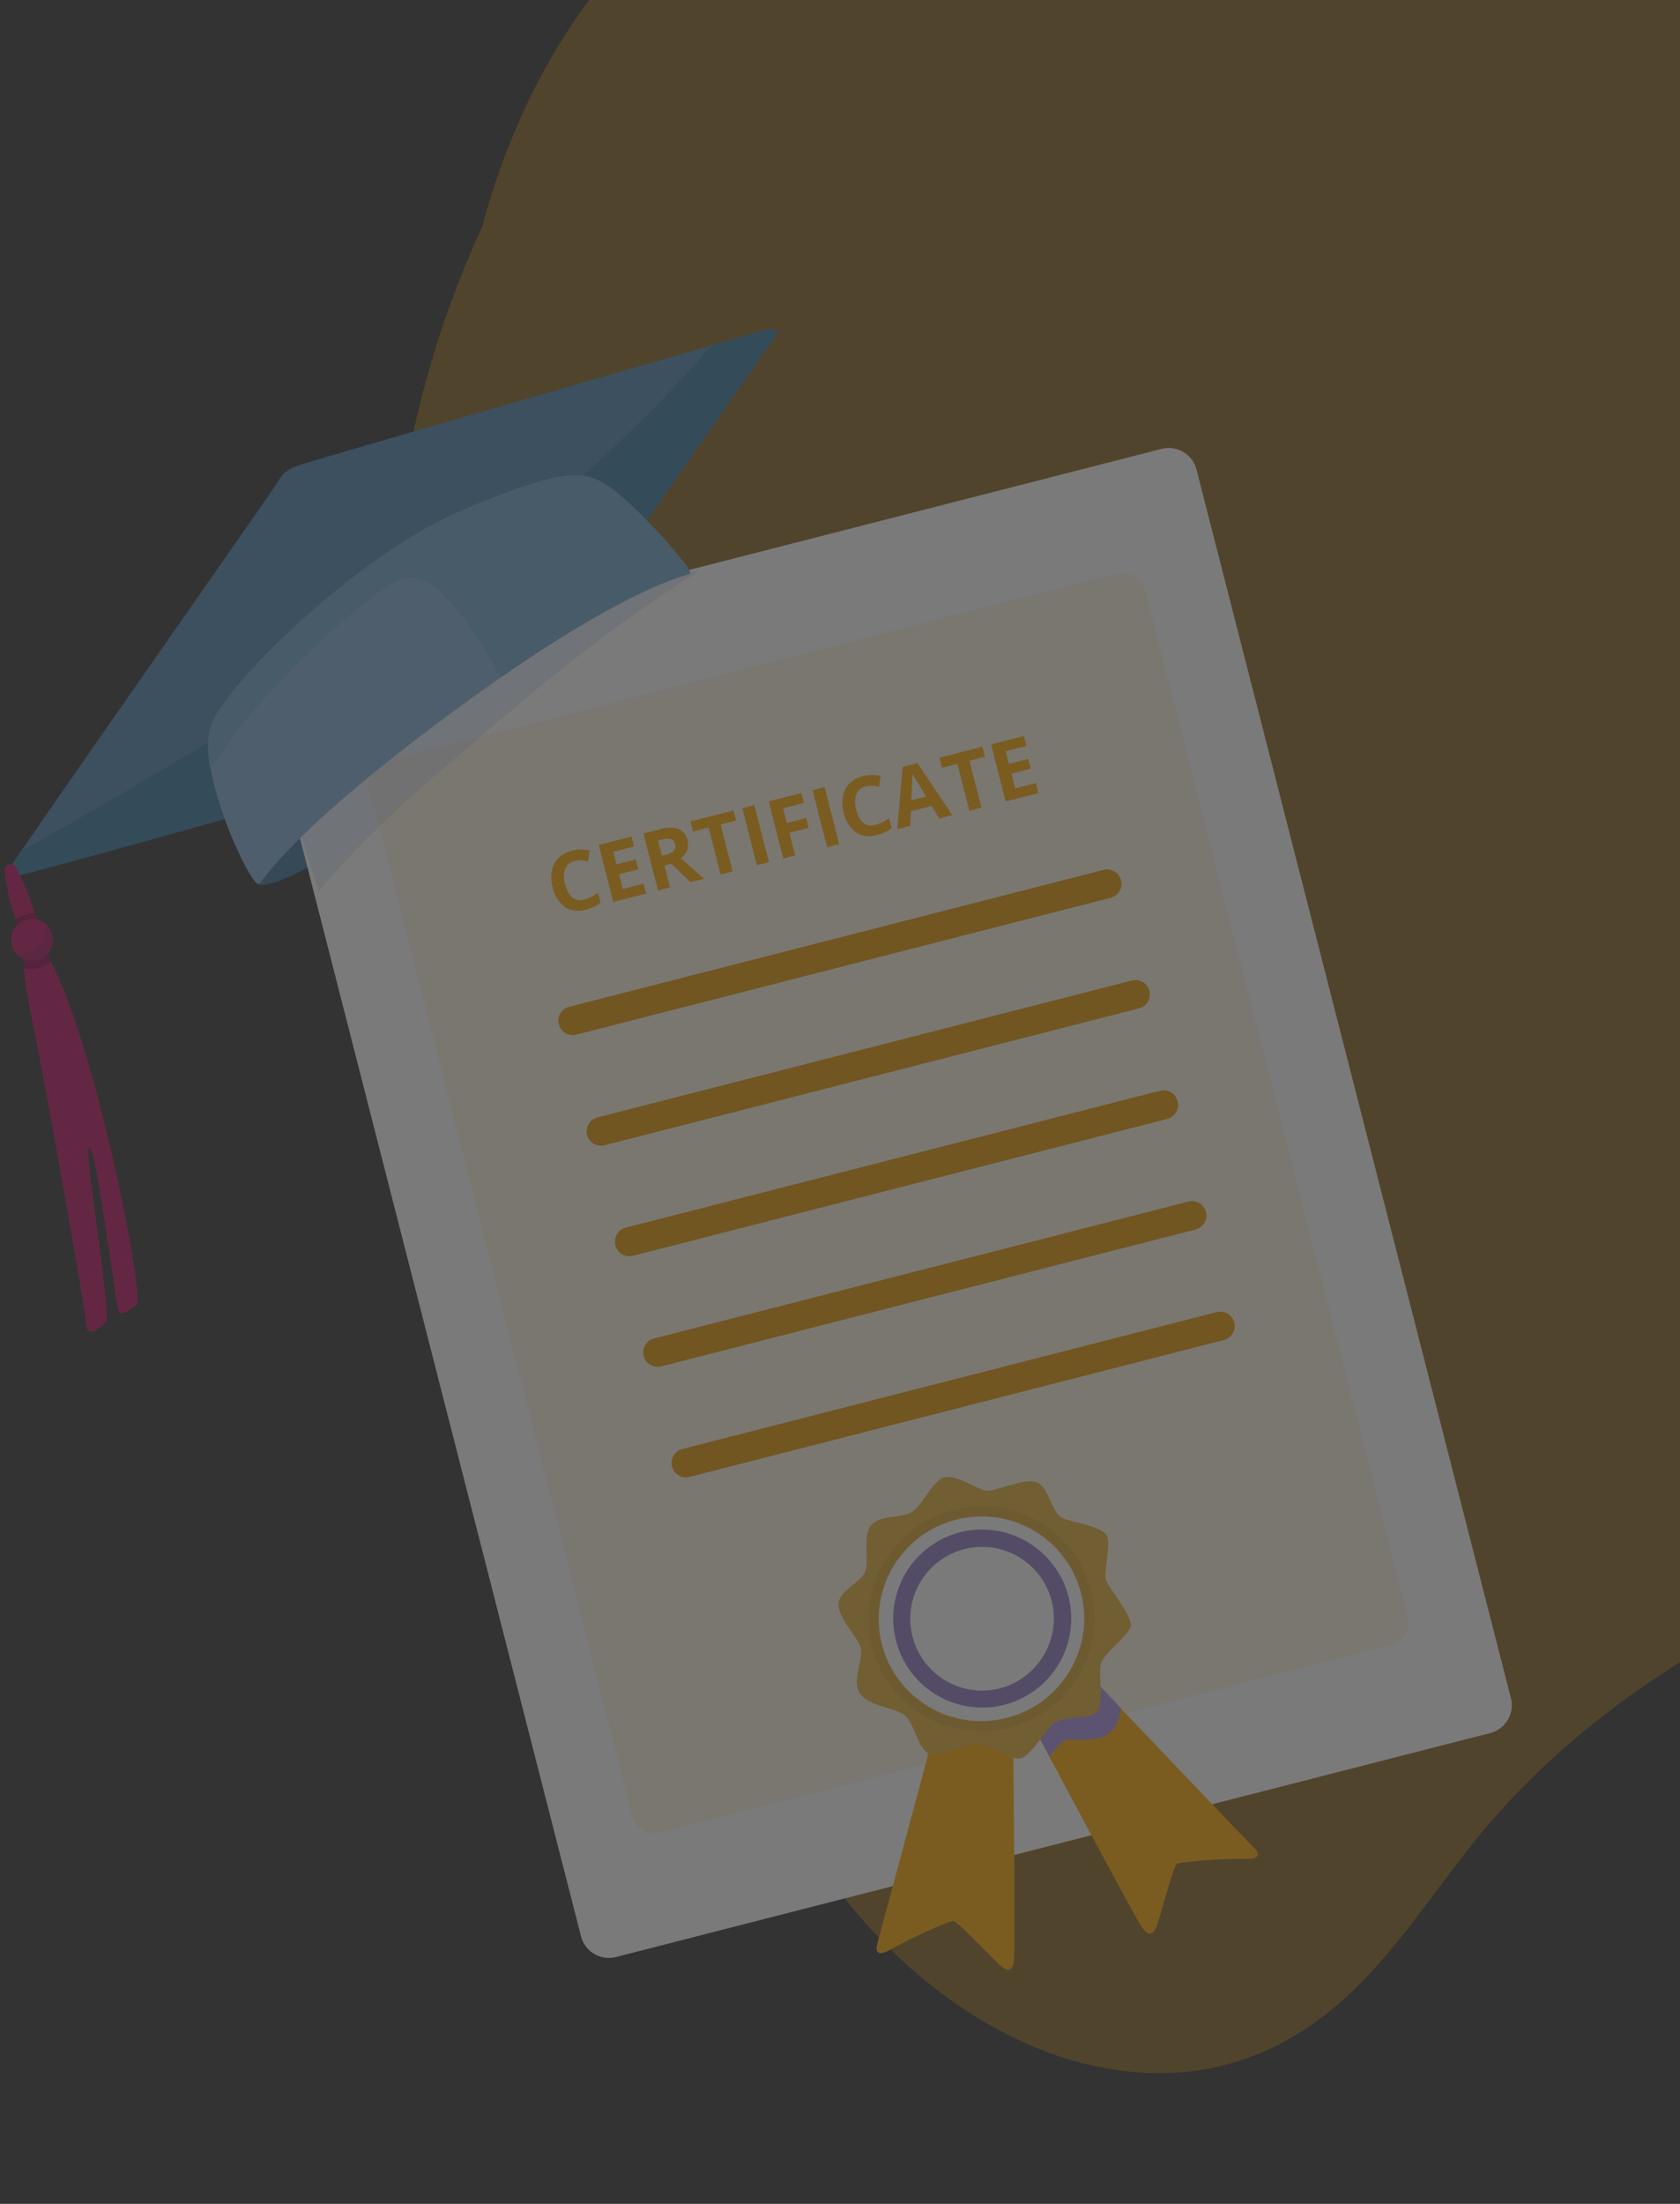 <svg xmlns="http://www.w3.org/2000/svg" width="135" height="177" fill="none" viewBox="0 0 135 177"><rect x="0" y="0" width="135" height="177" fill="#333333" stroke="none"/><g opacity=".35"><path fill="#FFA800" fill-rule="evenodd" d="M218.543 63.044C216.762 57.701 213.622 53.348 209.617 49.435C207.62 47.48 205.5 45.585 203.817 43.35C202.104 41.066 201.075 38.494 200.475 35.718C199.226 29.956 199.59 23.972 198.073 18.247C196.763 13.302 194.355 8.697 191.243 4.65C184.815 -3.71 175.793 -9.79 166.372 -14.332C161.243 -16.813 155.398 -19.83 149.54 -19.111C143.581 -18.379 138.599 -14.503 132.541 -14.056C126.404 -13.602 120.398 -15.362 114.605 -17.171C108.812 -18.98 103.122 -20.899 97.114 -21.639C89.521 -22.575 81.8 -21.655 74.547 -19.299C74.189 -19.307 73.834 -19.219 73.521 -19.043L73.106 -18.809C71.353 -18.185 69.635 -17.483 67.951 -16.703C58.823 -12.446 50.818 -5.645 45.382 2.848C42.335 7.62 40.2 12.839 38.724 18.262C36.986 22.026 35.548 25.921 34.424 29.912C32.784 35.72 31.633 41.901 32.081 47.951C32.486 53.313 34.279 58.328 37.067 62.903C42.176 71.289 49.754 77.802 55.1 86.009C57.912 90.337 59.88 95.055 60.459 100.218C61.129 106.181 60.459 112.188 59.939 118.133C59.409 124.269 59.046 130.471 60.267 136.551C61.438 142.353 64.194 147.722 67.812 152.369C74.334 160.748 84.959 167.736 96.02 166.316C101.409 165.613 105.965 162.805 109.667 158.929C113.417 155.026 116.264 150.392 119.798 146.313C135.916 127.714 161.186 121.973 182.956 112.771C193.602 108.275 204.794 102.808 212.361 93.789C215.902 89.576 218.559 84.626 219.588 79.185C220.613 73.803 220.254 68.249 218.543 63.044Z" clip-rule="evenodd" opacity=".42"/><path fill="#3D7299" d="M20.678 70.937C21.131 71.638 25.637 69.631 30.27 66.014C34.904 62.397 38.085 58.703 37.36 57.789C36.636 56.875 32.283 59.036 27.645 62.655C23.006 66.273 20.041 69.945 20.678 70.937Z"/><path fill="#fff" d="M93.345 36.051L23.086 54.041C21.853 54.356 21.109 55.611 21.425 56.844L46.689 155.515C47.005 156.748 48.26 157.492 49.493 157.176L119.752 139.187C120.985 138.871 121.728 137.616 121.412 136.383L96.148 37.712C95.833 36.479 94.578 35.736 93.345 36.051Z"/><path fill="#FFF7E6" d="M89.734 46.067L31.059 61.09C30.043 61.351 29.43 62.386 29.69 63.403L50.784 145.787C51.044 146.803 52.079 147.417 53.096 147.156L111.77 132.133C112.787 131.873 113.4 130.838 113.14 129.821L92.046 47.437C91.785 46.42 90.75 45.807 89.734 46.067Z"/><path fill="#E69900" d="M89.251 72.106L46.313 83.1C46.166 83.138 46.012 83.146 45.861 83.124C45.711 83.103 45.566 83.052 45.435 82.974C45.304 82.897 45.189 82.794 45.098 82.672C45.007 82.55 44.94 82.412 44.903 82.264C44.865 82.117 44.857 81.964 44.878 81.813C44.9 81.663 44.951 81.518 45.029 81.388C45.107 81.257 45.209 81.143 45.331 81.052C45.453 80.961 45.592 80.895 45.739 80.858L88.677 69.865C88.824 69.826 88.977 69.817 89.127 69.838C89.278 69.859 89.423 69.91 89.554 69.987C89.685 70.064 89.799 70.167 89.891 70.288C89.982 70.41 90.048 70.548 90.086 70.695C90.162 70.993 90.117 71.309 89.96 71.574C89.804 71.838 89.548 72.03 89.251 72.106Z"/><path fill="#E69900" d="M91.525 80.988L48.588 91.982C48.291 92.058 47.975 92.013 47.711 91.858C47.447 91.702 47.255 91.448 47.178 91.151C47.14 91.004 47.132 90.85 47.154 90.7C47.175 90.549 47.226 90.404 47.304 90.273C47.381 90.142 47.484 90.027 47.606 89.936C47.728 89.845 47.866 89.778 48.014 89.741L90.951 78.747C91.249 78.671 91.565 78.716 91.829 78.872C92.094 79.029 92.285 79.284 92.362 79.582C92.436 79.88 92.391 80.195 92.234 80.458C92.077 80.722 91.822 80.912 91.525 80.988Z"/><path fill="#E69900" d="M93.799 89.865L50.861 100.859C50.712 100.897 50.557 100.906 50.405 100.883C50.253 100.861 50.106 100.808 49.975 100.729C49.843 100.649 49.728 100.544 49.638 100.42C49.547 100.296 49.482 100.155 49.446 100.005C49.408 99.858 49.4 99.704 49.421 99.553C49.443 99.403 49.494 99.258 49.572 99.127C49.649 98.996 49.752 98.881 49.873 98.79C49.995 98.699 50.134 98.632 50.281 98.594L93.219 87.601C93.517 87.524 93.833 87.57 94.097 87.726C94.362 87.883 94.553 88.138 94.629 88.436C94.67 88.585 94.681 88.74 94.661 88.892C94.641 89.045 94.591 89.192 94.514 89.325C94.436 89.458 94.333 89.574 94.21 89.667C94.088 89.76 93.948 89.827 93.799 89.865Z"/><path fill="#E69900" d="M95.498 96.501L52.561 107.495C51.94 107.654 51.566 108.285 51.725 108.906C51.884 109.526 52.515 109.9 53.136 109.741L96.073 98.747C96.693 98.589 97.067 97.957 96.909 97.337C96.75 96.716 96.118 96.343 95.498 96.501Z"/><path fill="#E69900" d="M98.346 107.625L55.408 118.619C55.261 118.656 55.107 118.665 54.956 118.643C54.806 118.622 54.661 118.571 54.53 118.493C54.399 118.415 54.284 118.313 54.193 118.191C54.102 118.069 54.035 117.931 53.998 117.783C53.96 117.636 53.951 117.482 53.973 117.331C53.995 117.181 54.045 117.036 54.123 116.905C54.201 116.774 54.303 116.659 54.425 116.568C54.547 116.477 54.685 116.41 54.833 116.372L97.77 105.379C97.918 105.341 98.071 105.333 98.222 105.354C98.373 105.376 98.518 105.427 98.649 105.504C98.78 105.582 98.894 105.684 98.986 105.806C99.077 105.928 99.143 106.067 99.181 106.214C99.219 106.362 99.227 106.515 99.206 106.666C99.184 106.817 99.133 106.962 99.055 107.093C98.978 107.223 98.875 107.338 98.753 107.429C98.632 107.521 98.493 107.587 98.346 107.625Z"/><path fill="#FFA800" d="M46.158 69.156C45.992 69.19 45.837 69.266 45.707 69.375C45.578 69.485 45.477 69.625 45.415 69.783C45.285 70.18 45.283 70.608 45.411 71.006C45.672 72.026 46.185 72.441 46.95 72.246C47.346 72.128 47.721 71.945 48.057 71.704L48.261 72.501C47.902 72.762 47.495 72.951 47.063 73.056C46.784 73.147 46.488 73.175 46.197 73.138C45.905 73.101 45.626 73 45.379 72.841C44.868 72.445 44.521 71.875 44.403 71.239C44.284 70.809 44.263 70.358 44.343 69.919C44.417 69.536 44.603 69.184 44.878 68.908C45.175 68.621 45.544 68.421 45.946 68.326C46.413 68.212 46.9 68.204 47.37 68.304L47.261 69.177C47.072 69.138 46.881 69.111 46.689 69.095C46.51 69.085 46.331 69.106 46.158 69.156Z"/><path fill="#FFA800" d="M51.922 71.767L49.284 72.442L48.111 67.862L50.749 67.186L50.953 67.983L49.285 68.41L49.542 69.417L51.094 69.02L51.297 69.812L49.745 70.209L50.048 71.393L51.717 70.966L51.922 71.767Z"/><path fill="#FFA800" d="M53.397 69.517L53.847 71.274L52.878 71.522L51.705 66.942L53.038 66.6C53.518 66.436 54.039 66.43 54.523 66.583C54.71 66.665 54.874 66.791 55.001 66.95C55.128 67.11 55.215 67.298 55.254 67.498C55.322 67.753 55.31 68.023 55.218 68.272C55.113 68.531 54.94 68.758 54.716 68.927C55.663 69.776 56.286 70.327 56.573 70.576L55.492 70.853L53.952 69.376L53.397 69.517ZM53.194 68.725L53.507 68.645C53.748 68.602 53.971 68.488 54.148 68.317C54.206 68.246 54.246 68.16 54.264 68.069C54.281 67.978 54.276 67.884 54.247 67.795C54.233 67.702 54.194 67.615 54.134 67.543C54.073 67.47 53.994 67.416 53.904 67.387C53.662 67.334 53.41 67.347 53.174 67.424L52.881 67.5L53.194 68.725Z"/><path fill="#FFA800" d="M58.875 69.987L57.905 70.235L56.94 66.465L55.696 66.784L55.488 65.973L58.946 65.088L59.154 65.898L57.909 66.217L58.875 69.987Z"/><path fill="#FFA800" d="M60.822 69.488L59.649 64.907L60.619 64.659L61.792 69.24L60.822 69.488Z"/><path fill="#FFA800" d="M63.902 68.699L62.942 68.945L61.77 64.364L64.393 63.693L64.597 64.49L62.929 64.917L63.231 66.096L64.782 65.698L64.985 66.49L63.434 66.888L63.902 68.699Z"/><path fill="#FFA800" d="M66.466 68.043L65.293 63.462L66.262 63.214L67.435 67.795L66.466 68.043Z"/><path fill="#FFA800" d="M69.552 63.166C69.385 63.2 69.23 63.276 69.1 63.385C68.971 63.495 68.87 63.635 68.809 63.794C68.676 64.19 68.673 64.619 68.799 65.017C69.061 66.038 69.574 66.453 70.343 66.256C70.738 66.139 71.111 65.956 71.446 65.715L71.65 66.512C71.291 66.775 70.884 66.963 70.451 67.067C70.172 67.159 69.877 67.187 69.585 67.15C69.294 67.113 69.015 67.011 68.768 66.853C68.26 66.454 67.915 65.884 67.796 65.25C67.674 64.82 67.654 64.368 67.736 63.929C67.808 63.546 67.995 63.193 68.272 62.918C68.568 62.631 68.937 62.43 69.34 62.337C69.805 62.223 70.29 62.216 70.759 62.316L70.65 63.188C70.461 63.15 70.27 63.123 70.078 63.106C69.9 63.096 69.722 63.117 69.552 63.166Z"/><path fill="#FFA800" d="M75.478 65.736L74.868 64.73L73.195 65.158L73.143 66.334L72.1 66.601L72.534 61.589L73.722 61.284L76.522 65.469L75.478 65.736ZM74.426 63.974C73.866 63.065 73.564 62.546 73.481 62.434C73.421 62.342 73.367 62.246 73.318 62.148C73.316 62.431 73.291 63.148 73.233 64.28L74.426 63.974Z"/><path fill="#FFA800" d="M78.867 64.868L77.898 65.116L76.932 61.346L75.688 61.665L75.481 60.854L78.938 59.969L79.146 60.78L77.902 61.098L78.867 64.868Z"/><path fill="#FFA800" d="M83.447 63.696L80.814 64.37L79.642 59.789L82.275 59.115L82.478 59.911L80.815 60.337L81.073 61.344L82.624 60.947L82.827 61.739L81.275 62.136L81.579 63.32L83.242 62.894L83.447 63.696Z"/><path fill="#FFA800" d="M81.405 139.118C81.405 139.118 81.429 140.959 81.447 143.472C81.501 148.473 81.565 156.149 81.496 157.239C81.428 158.329 81.036 158.35 80.53 157.983C80.024 157.616 77.001 154.323 76.605 154.29C76.209 154.257 72.793 155.867 71.541 156.58C70.412 157.251 70.347 156.612 70.494 156.118C70.593 155.79 72.691 147.943 74.081 142.786L75.282 138.282L81.405 139.118Z"/><path fill="#FFA800" d="M75.325 138.276L81.405 139.118C81.405 139.118 81.429 140.959 81.447 143.472C80.191 142.91 78.673 141.113 76.863 142.227C76.468 142.508 76.019 142.703 75.544 142.799C75.069 142.895 74.579 142.89 74.106 142.784L75.325 138.276Z"/><path fill="#FFA800" d="M100.09 149.295C98.645 149.257 94.861 149.487 94.553 149.719C94.245 149.952 93.165 154.266 92.886 154.844C92.607 155.422 92.228 155.533 91.676 154.657C91.034 153.624 86.61 145.363 84.352 141.139C83.573 139.67 83.051 138.696 83.051 138.696L87.997 135.032L90.037 137.181C93.573 140.888 100.481 148.127 100.758 148.394C101.152 148.75 101.403 149.341 100.09 149.295Z"/><path fill="#A78FE2" d="M90.065 137.174C89.826 140.12 87.412 139.71 86.033 139.696C85.354 139.701 84.845 140.348 84.361 141.117C83.583 139.648 83.061 138.674 83.061 138.674L88.007 135.01L90.065 137.174Z"/><path fill="#E5AE35" d="M69.522 126.221C69.887 125.299 69.257 123.245 70.046 122.447C70.835 121.65 72.397 121.935 73.264 121.44C74.13 120.945 74.926 118.894 75.881 118.649C76.836 118.405 78.54 119.627 79.259 119.721C79.978 119.815 82.319 118.659 83.304 119.053C84.288 119.446 84.52 121.457 85.27 121.866C86.02 122.275 88.306 122.514 88.855 123.203C89.404 123.891 88.588 126.31 88.896 126.971C89.204 127.632 90.897 129.726 90.867 130.518C90.837 131.311 88.614 132.754 88.443 133.716C88.273 134.678 88.718 136.962 88.124 137.532C87.53 138.101 85.461 137.796 84.69 138.411C83.919 139.026 82.963 140.879 82.071 141.197C81.179 141.514 79.488 139.971 78.478 140.001C77.468 140.032 75.665 141.134 74.727 140.867C73.79 140.601 73.511 138.463 72.737 137.787C71.963 137.111 69.728 137.068 69.071 135.96C68.415 134.852 69.473 133.185 69.141 132.257C68.809 131.329 67.361 129.997 67.387 128.838C67.413 127.68 69.139 127.188 69.522 126.221Z"/><g style="mix-blend-mode:multiply" opacity=".26"><path fill="#C6870A" d="M81.109 138.757C85.965 137.513 88.899 132.589 87.662 127.758C86.425 122.928 81.486 120.02 76.629 121.263C71.773 122.506 68.839 127.431 70.076 132.261C71.312 137.092 76.252 140 81.109 138.757Z"/></g><path fill="#fff" d="M80.906 137.969C85.325 136.838 87.995 132.357 86.87 127.961C85.744 123.565 81.249 120.919 76.83 122.051C72.411 123.182 69.742 127.663 70.867 132.058C71.993 136.454 76.487 139.101 80.906 137.969Z"/><path fill="#917BC6" d="M77.094 123.076C75.729 123.438 74.502 124.196 73.567 125.254C72.632 126.313 72.032 127.624 71.841 129.023C71.65 130.422 71.878 131.847 72.495 133.117C73.112 134.387 74.092 135.445 75.31 136.16C76.528 136.874 77.93 137.212 79.34 137.131C80.749 137.049 82.104 136.553 83.231 135.703C84.359 134.854 85.211 133.689 85.678 132.357C86.145 131.024 86.208 129.583 85.858 128.216C85.62 127.302 85.205 126.445 84.636 125.693C84.066 124.94 83.355 124.307 82.541 123.83C81.727 123.352 80.827 123.04 79.892 122.911C78.957 122.781 78.006 122.837 77.094 123.076ZM80.303 135.611C79.197 135.885 78.034 135.825 76.962 135.438C75.89 135.052 74.956 134.357 74.278 133.441C73.6 132.525 73.209 131.429 73.153 130.291C73.097 129.153 73.379 128.023 73.964 127.045C74.548 126.067 75.41 125.284 76.439 124.795C77.468 124.305 78.619 124.131 79.747 124.295C80.875 124.459 81.929 124.952 82.776 125.714C83.624 126.476 84.227 127.472 84.51 128.576C84.882 130.066 84.649 131.644 83.86 132.963C83.072 134.281 81.793 135.234 80.303 135.611Z"/><g style="mix-blend-mode:multiply" opacity=".24"><path fill="#85AFD6" d="M21.674 58.862L25.596 71.591C27.175 69.717 28.854 67.93 30.625 66.237C32.149 64.761 34.006 63.061 36.245 61.178C41.186 57.023 47.255 51.479 56.265 45.794L23.198 55.982C22.908 56.07 22.639 56.215 22.405 56.408C22.172 56.601 21.979 56.838 21.837 57.105C21.696 57.373 21.609 57.666 21.581 57.967C21.552 58.269 21.584 58.573 21.674 58.862Z"/></g><path fill="#4D87B2" d="M1.538 70.29C3.78 69.791 20.036 65.225 20.036 65.225L50.766 43.547C50.766 43.547 61.675 27.854 62.293 27.049C62.558 26.716 62.681 26.134 61.146 26.592L57.217 27.727C47.866 30.427 25.339 36.904 23.932 37.403C22.705 37.831 22.65 38.241 22.132 38.994C19.678 42.579 5.036 63.444 1.693 68.375C1.35 68.898 1.11 69.244 1.038 69.372C0.562 70.178 0.774 70.475 1.538 70.29Z"/><path fill="#3778A0" d="M1.537 70.29C3.779 69.791 20.035 65.225 20.035 65.225L50.765 43.547C50.765 43.547 61.675 27.854 62.293 27.049C62.557 26.716 62.68 26.135 61.145 26.592L57.216 27.727C52.813 32.829 41.985 44.148 24.404 54.95C13.178 61.856 6.066 65.956 1.686 68.357C1.344 68.88 1.104 69.226 1.032 69.354C0.561 70.178 0.774 70.475 1.537 70.29Z"/><path fill="#85AFD6" d="M20.749 71.006C21.009 71.097 22.759 67.074 37.423 56.411C38.425 55.686 39.377 55.008 40.28 54.378C49.679 47.863 54.093 46.473 55.424 46.088C55.883 45.947 51.809 41.333 49.499 39.503C47.188 37.673 45.746 37.387 37.293 40.908C28.839 44.428 17.912 55.114 16.887 58.454C16.652 59.551 16.667 60.687 16.93 61.778C17.657 65.707 20.073 70.771 20.749 71.006Z"/><path fill="#71A5CC" d="M16.93 61.778C20.428 55.878 29.753 47.328 32.313 46.504C35.213 45.575 38.342 51.155 40.276 54.379C49.675 47.864 54.089 46.474 55.42 46.089C55.88 45.948 51.806 41.334 49.495 39.504C47.185 37.674 45.743 37.388 37.289 40.909C28.835 44.429 17.908 55.115 16.883 58.455C16.65 59.553 16.666 60.688 16.93 61.778Z"/><path fill="#C11060" d="M8.506 106.161C9.007 105.614 6.611 91.84 7.195 92.184C7.779 92.528 9.272 104.399 9.483 105.15C9.694 105.9 10.399 105.115 10.941 104.882C11.483 104.649 9.981 96.259 7.892 88.254C6.512 82.957 5.126 79.276 4.116 77.272C3.599 76.249 3.185 75.656 2.918 75.507C2.225 75.121 1.738 75.549 1.918 77.783C2.034 78.986 2.22 80.18 2.476 81.361C3.889 88.265 6.897 105.514 6.95 106.484C7.002 107.455 8.004 106.703 8.506 106.161Z"/><path fill="#91074C" d="M1.918 77.783C2.3 77.855 2.692 77.847 3.071 77.759C3.449 77.671 3.805 77.505 4.116 77.272C3.599 76.249 3.185 75.656 2.918 75.507C2.222 75.112 1.738 75.549 1.918 77.783Z"/><path fill="#C11060" d="M1.252 73.811C1.31 73.999 1.393 74.17 1.463 74.335C1.834 75.162 3.198 75.064 2.973 73.925C2.942 73.824 2.88 73.622 2.799 73.359C2.411 72.119 1.922 70.913 1.336 69.753C1.297 69.627 1.209 69.522 1.093 69.46C0.976 69.398 0.839 69.385 0.713 69.424C0.587 69.463 0.481 69.55 0.42 69.667C0.358 69.784 0.345 69.92 0.384 70.047C0.522 71.332 0.813 72.595 1.252 73.811Z"/><path fill="#91074C" d="M1.252 73.811C1.31 73.999 1.393 74.17 1.464 74.334C1.835 75.162 3.199 75.063 2.974 73.925C2.943 73.824 2.88 73.621 2.8 73.359C2.252 73.367 1.718 73.523 1.252 73.811Z"/><path fill="#C11060" d="M1.1 76.304C1.172 76.433 1.261 76.551 1.364 76.656C1.647 76.95 2.027 77.131 2.434 77.166C2.841 77.2 3.246 77.085 3.574 76.842C3.902 76.599 4.131 76.245 4.216 75.846C4.302 75.446 4.24 75.03 4.04 74.673C3.942 74.494 3.811 74.334 3.654 74.204C3.354 73.948 2.974 73.805 2.58 73.801C2.186 73.797 1.804 73.932 1.499 74.182C1.194 74.432 0.987 74.781 0.914 75.168C0.841 75.555 0.906 75.956 1.098 76.3L1.1 76.304Z"/><path fill="#A5145D" d="M1.367 76.66C1.65 76.954 2.03 77.136 2.437 77.17C2.844 77.204 3.249 77.089 3.577 76.846C3.905 76.603 4.133 76.249 4.219 75.85C4.305 75.451 4.242 75.034 4.043 74.678C3.945 74.498 3.814 74.338 3.657 74.208C3.721 75.054 3.42 76.395 1.367 76.66Z"/></g></svg>